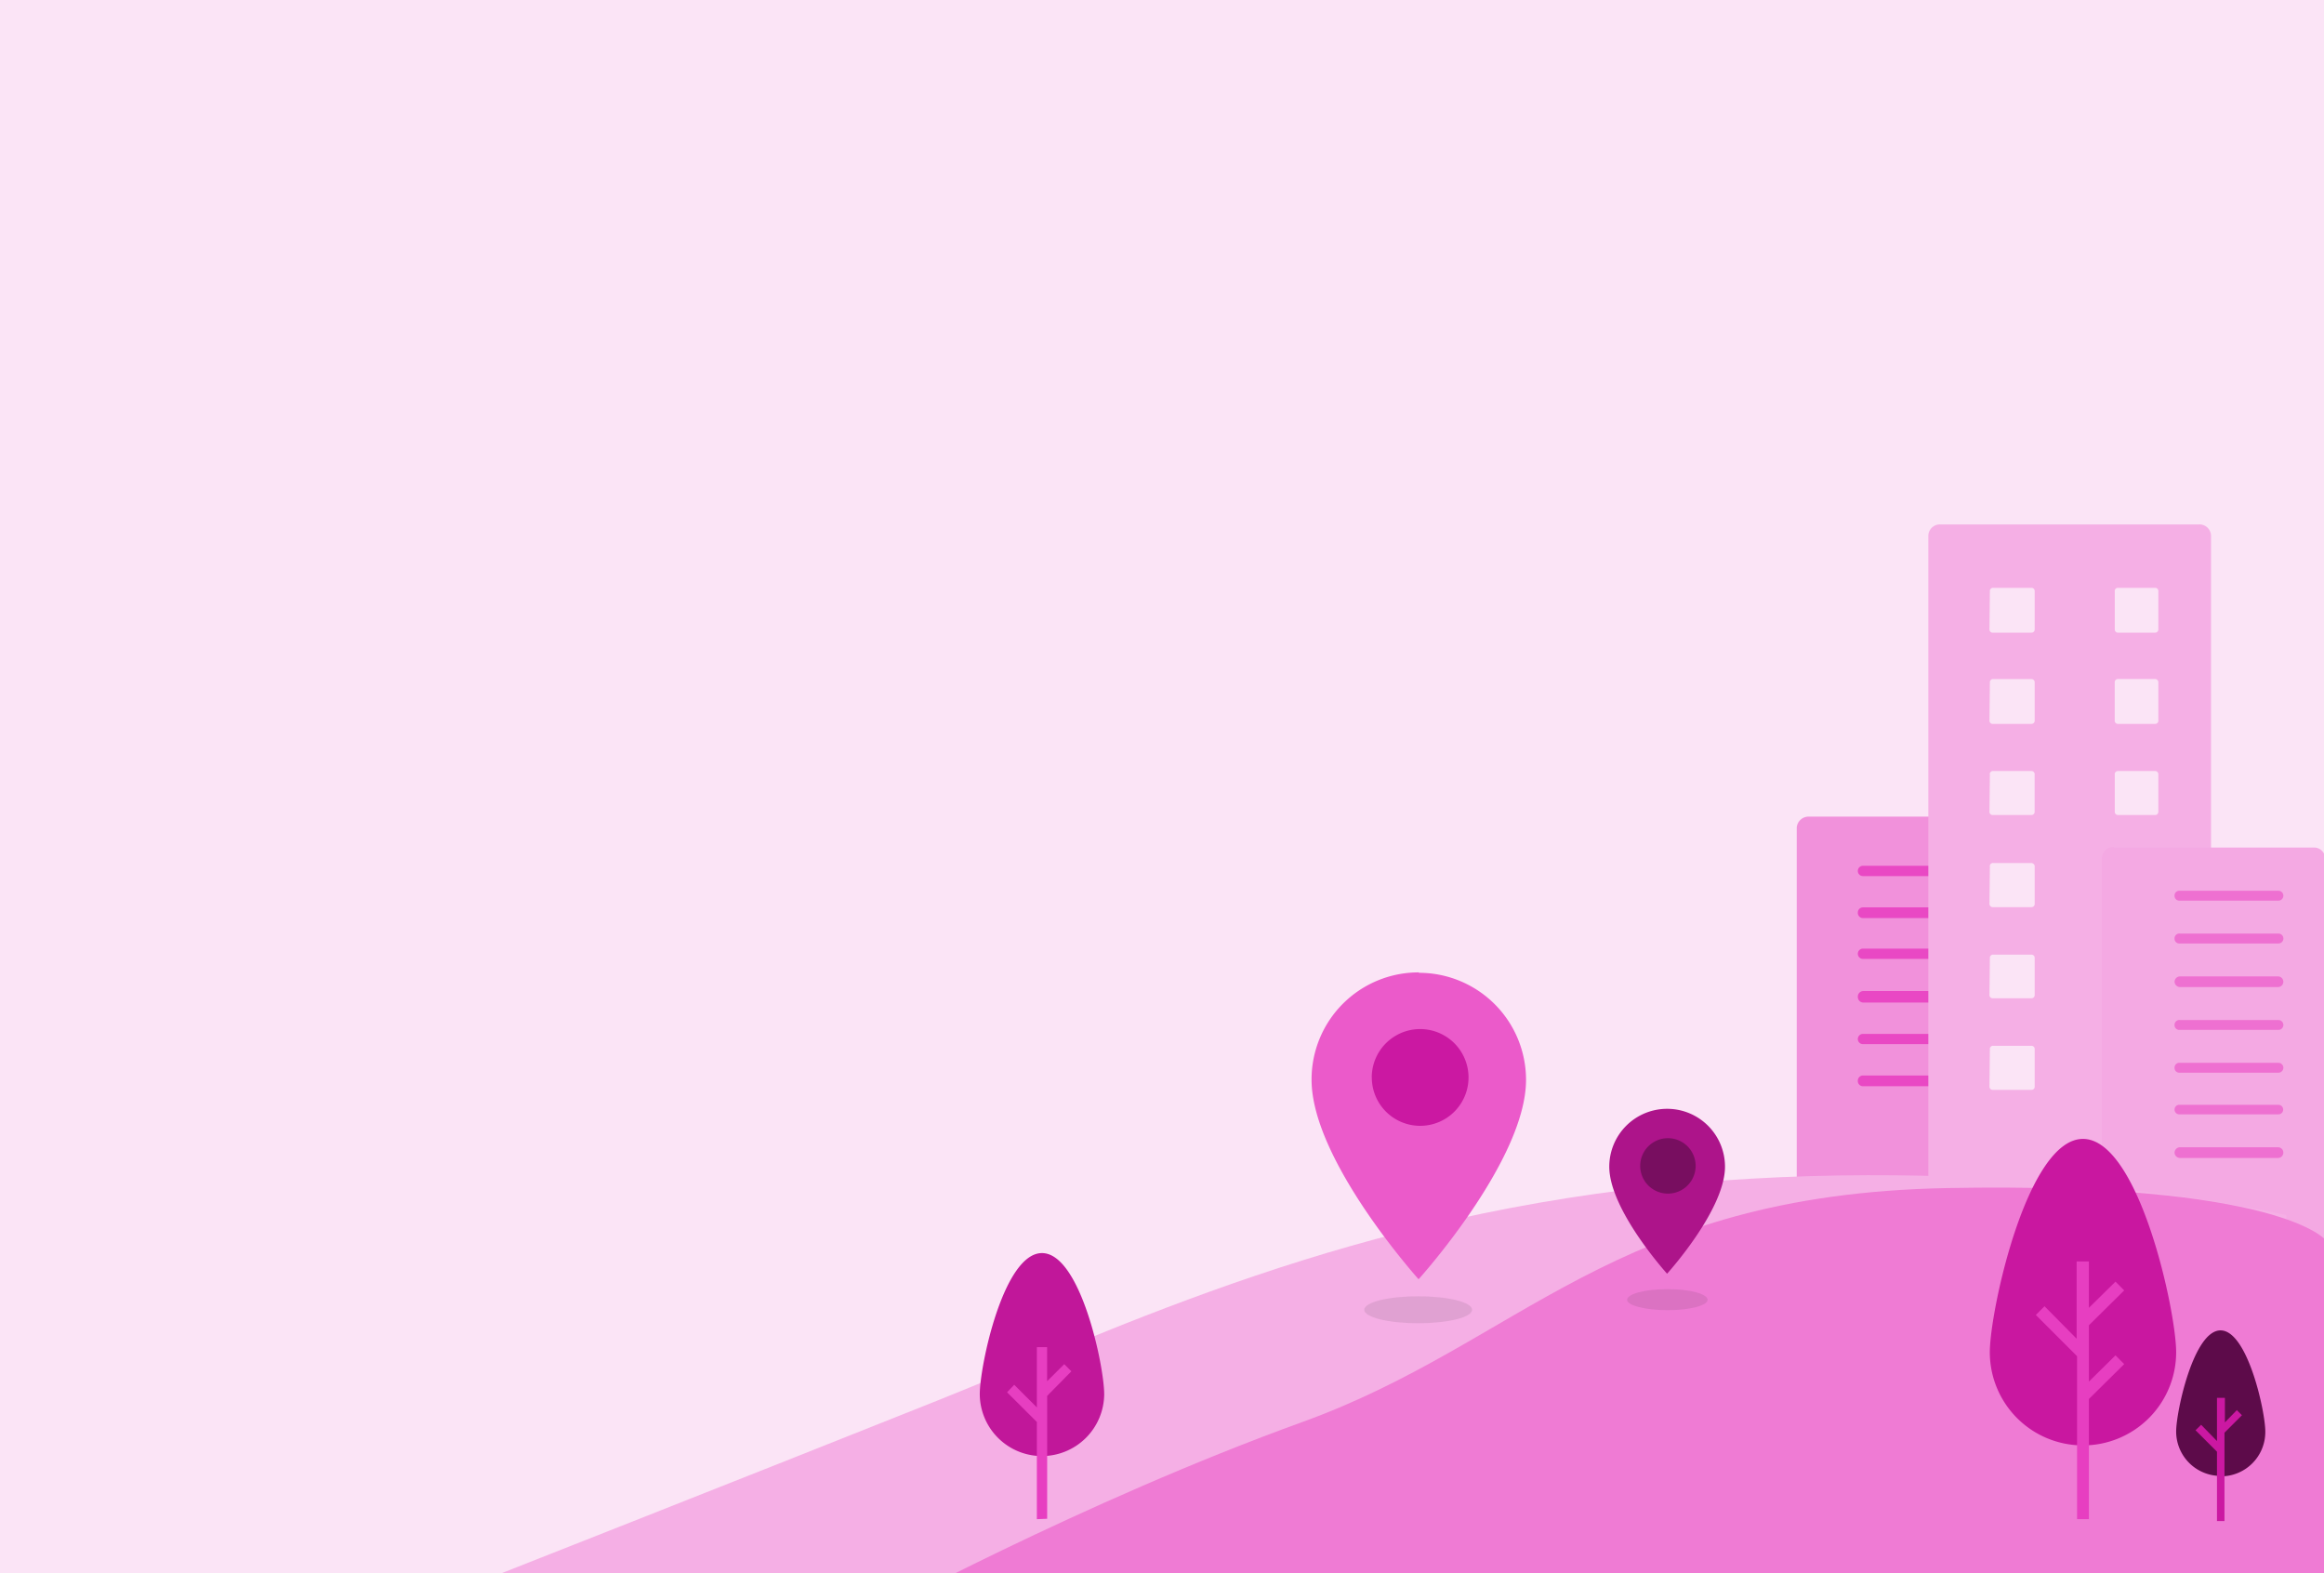 <?xml version="1.0" encoding="utf-8"?>
<svg viewBox="0 0 390 264" xmlns="http://www.w3.org/2000/svg">
<g clip-path="url(#clip0_4712_255313)">
<path d="M0 0h390v264H0z" fill="#f7bdea"/>
<g clip-path="url(#clip1_4712_255313)">
<path d="M-122.67 0h513v264h-513z" fill="#fbe4f6"/>
<path d="M303.52 137.03h45.9a2 2 0 0 1 2 1.73v61.93a2 2 0 0 1-2 1.8h-45.9a2 2 0 0 1-2-1.8v-61.86a2 2 0 0 1 2-1.8z" fill="#f191db"/>
<path d="M311.77 146.14a.86.86 0 0 1 .86-.86h36.8a.86.86 0 0 1 .86.86.87.87 0 0 1-.87.87h-36.79a.86.86 0 0 1-.86-.87zm0 13.9a.86.86 0 0 1 .86-.86h36.8a.86.86 0 0 1 0 1.73h-36.8a.87.87 0 0 1-.86-.86zm0 14.31a.86.86 0 0 1 .86-.86h36.8a.86.86 0 0 1 0 1.72h-36.8a.86.86 0 0 1-.86-.86zm0-21.22a.86.86 0 0 1 .86-.87h36.8a.9.9 0 0 1 .63 1.54.9.9 0 0 1-.64.26h-36.79a.87.87 0 0 1-.86-.87v-.06zm0 14.17a.93.93 0 0 1 .93-1h36.59a.97.97 0 0 1 0 1.93h-36.6a.93.93 0 0 1-.92-.93zm0 14.1a.85.85 0 0 1 .23-.65.88.88 0 0 1 .63-.28h36.8a.9.9 0 1 1 0 1.8h-36.8a.86.86 0 0 1-.86-.87z" fill="#e948c4"/>
<path d="M325.6 88h43.44a1.93 1.93 0 0 1 2 1.86v110.77a1.92 1.92 0 0 1-2 1.86H325.6a1.93 1.93 0 0 1-2-1.86V89.86a1.94 1.94 0 0 1 2-1.86z" fill="#f5afe5"/>
<path d="M354.88 99.18a.53.53 0 0 1 .53-.54h6.26a.53.53 0 0 1 .53.54v6.45a.53.53 0 0 1-.53.53h-6.25a.53.53 0 0 1-.53-.53v-6.45zm0 30.73a.53.53 0 0 1 .53-.53h6.26a.53.53 0 0 1 .53.53v6.32a.53.53 0 0 1-.53.53h-6.25a.53.53 0 0 1-.53-.53v-6.32zm0 30.8a.53.53 0 0 1 .53-.53h6.26a.53.53 0 0 1 .53.53v6.25a.54.54 0 0 1-.53.54h-6.25a.53.53 0 0 1-.53-.53v-6.26zm0-46.23a.53.53 0 0 1 .53-.54h6.26a.54.54 0 0 1 .53.53v6.4a.53.53 0 0 1-.53.6h-6.25a.54.54 0 0 1-.52-.38.53.53 0 0 1-.02-.23v-6.38zm0 30.93a.53.53 0 0 1 .13-.42c.05-.06.1-.1.18-.13a.52.52 0 0 1 .22-.05h6.25c.08 0 .15.02.22.05a.52.52 0 0 1 .3.33c.02.06.02.14.01.21v6.25a.53.53 0 0 1-.53.54h-6.25a.53.53 0 0 1-.53-.53v-6.26zm0 30.6a.53.53 0 0 1 .53-.53h6.26a.53.53 0 0 1 .53.53v6.26a.53.53 0 0 1-.53.6h-6.25a.54.54 0 0 1-.52-.38.53.53 0 0 1-.02-.22V176zm-20.96-76.83c0-.08.02-.15.05-.22a.53.53 0 0 1 .55-.32h6.39a.53.53 0 0 1 .54.54v6.45a.53.53 0 0 1-.53.53h-6.46a.52.52 0 0 1-.55-.31.52.52 0 0 1-.05-.22l.07-6.45zm0 30.8a.52.52 0 0 1 .15-.45.53.53 0 0 1 .45-.15h6.39a.53.53 0 0 1 .4.18.53.53 0 0 1 .13.42v6.25a.53.53 0 0 1-.52.53h-6.46a.53.53 0 0 1-.6-.53l.07-6.25zm0 30.73c0-.06.02-.14.05-.2a.54.54 0 0 1 .32-.3.51.51 0 0 1 .23-.02h6.39a.53.53 0 0 1 .54.53v6.25a.53.53 0 0 1-.53.54h-6.46a.55.55 0 0 1-.42-.13.53.53 0 0 1-.18-.4l.07-6.26zm0-46.22c0-.08.02-.15.05-.22a.53.53 0 0 1 .32-.3.55.55 0 0 1 .23-.02h6.39a.54.54 0 0 1 .54.54v6.45a.53.53 0 0 1-.53.53h-6.46a.55.55 0 0 1-.42-.13.53.53 0 0 1-.18-.4l.07-6.45zm0 30.93a.53.53 0 0 1 .36-.58.53.53 0 0 1 .24-.02h6.39a.53.53 0 0 1 .4.2.52.52 0 0 1 .14.41v6.25a.53.53 0 0 1-.53.54h-6.46c-.07 0-.15 0-.22-.02a.52.52 0 0 1-.33-.3.52.52 0 0 1-.05-.22l.07-6.25zm0 30.6c0-.07.02-.15.05-.22a.52.52 0 0 1 .32-.29.53.53 0 0 1 .23-.02h6.39a.53.53 0 0 1 .54.53v6.26a.53.53 0 0 1-.53.6h-6.46a.54.54 0 0 1-.57-.36.54.54 0 0 1-.03-.24l.07-6.26z" fill="#fbe4f6"/>
<path d="M354.74 142.22h33.53a1.87 1.87 0 0 1 1.93 1.73v77.97a1.88 1.88 0 0 1-1.27 1.64c-.24.07-.48.1-.73.09h-33.46a1.85 1.85 0 0 1-1.8-1.03c-.11-.22-.18-.46-.2-.7v-78.04a1.87 1.87 0 0 1 2-1.73v.07z" fill="#f4a9e3"/>
<path d="M364.92 150.34a.8.8 0 0 1 .87-.87h16.56a.83.83 0 1 1 0 1.66h-16.63a.8.8 0 0 1-.8-.8zm0 7.11a.8.8 0 0 1 .87-.8h16.56a.83.83 0 0 1 0 1.67h-16.63a.8.8 0 0 1-.76-.54.8.8 0 0 1-.04-.33zm0 7.32a.93.93 0 0 1 .93-.93h16.43a.9.9 0 0 1 .64 1.53.9.9 0 0 1-.64.26h-16.43a.93.93 0 0 1-.93-.93v.07zm0 14.37a.8.8 0 0 1 .87-.8h16.56a.83.83 0 0 1 0 1.66h-16.63a.8.8 0 0 1-.76-.53.8.8 0 0 1-.04-.33zm0-7.18a.8.8 0 0 1 .87-.8h16.56a.83.83 0 1 1 0 1.66h-16.63a.79.79 0 0 1-.6-.26.8.8 0 0 1-.2-.6zm0 14.23a.79.79 0 0 1 .54-.76.8.8 0 0 1 .33-.04h16.56a.8.8 0 1 1 0 1.6h-16.63a.8.8 0 0 1-.8-.8zm0 7.25a.93.93 0 0 1 .93-.93h16.43a.9.9 0 0 1 .64 1.53.9.9 0 0 1-.64.27h-16.43a.93.93 0 0 1-.93-.87z" fill="#ee70d1"/>
<path d="M78.33 266.22h305.35V203.9c0-.01-44.17-10.33-100.45-5.34-56.28 5-95.13 24.15-125.93 36.46-30.8 12.3-78.97 31.27-78.97 31.27v-.07z" fill="#f5afe5"/>
<path d="M145.59 271.48h244.74v-63.34s-7.45-9.84-63.6-8.78c-56.14 1.07-71.38 25.95-108.16 39.25-36.8 13.3-72.91 32.93-72.91 32.93l-.07-.06z" fill="#ef7bd4"/>
<path d="M279.77 186.06a9.71 9.71 0 0 0-9.71 9.71c0 7.25 9.7 17.96 9.7 17.96s9.72-10.7 9.72-17.96a9.71 9.71 0 0 0-9.71-9.71z" fill="#ad148a"/>
<path d="M275.25 195.64a4.65 4.65 0 1 1 9.3 0 4.65 4.65 0 0 1-9.3 0z" fill="#780e60"/>
<path d="M273.05 218.12c0-1 3-1.8 6.79-1.8s6.72.8 6.72 1.8c0 .94-3 1.73-6.72 1.73-3.73 0-6.79-.8-6.79-1.73z" fill="#222" opacity=".1"/>
<path d="M238.13 163.17a17.95 17.95 0 0 0-18.03 18.03c0 13.5 17.96 33.46 17.96 33.46s18.03-19.95 18.03-33.46a17.96 17.96 0 0 0-17.98-17.96v-.07z" fill="#eb5aca"/>
<path d="M230.2 180.8a8.11 8.11 0 1 1 16.24 0 8.11 8.11 0 0 1-16.23 0z" fill="#cb18a2"/>
<path d="M228.94 219.79c0-1.27 4-2.27 9.05-2.27 5.06 0 9.05 1 9.05 2.27 0 1.25-4 2.25-9.05 2.25-5.05 0-9.05-1-9.05-2.26z" fill="#222" opacity=".1"/>
<path d="M372.64 247.66a7.45 7.45 0 0 1-7.45-7.45c0-3.33 2.92-16.97 7.45-16.97 4.52 0 7.51 13.58 7.51 16.97a7.44 7.44 0 0 1-7.51 7.52v-.07z" fill="#5d0b4a"/>
<path d="M372.04 255.24V243.6l-3.6-3.6.94-.92 2.66 2.73v-7.25h1.33v4.12l2-2.06.86.86-2.93 2.93v14.83h-1.26z" fill="#cb18a2"/>
<path d="M174.8 244.33a10.44 10.44 0 0 1-10.38-10.37c0-4.8 3.99-23.69 10.44-23.69 6.45 0 10.44 18.9 10.44 23.69a10.45 10.45 0 0 1-10.5 10.37z" fill="#c1179a"/>
<path d="M174 254.91v-16.3l-5-4.98 1.2-1.26 3.8 3.8v-10.12h1.72v5.72l2.87-2.86 1.2 1.2-4.06 4.12v20.62l-1.73.07z" fill="#e73ec1"/>
<path d="M349.55 242.54a15.63 15.63 0 0 1-15.63-15.64c0-6.91 6.25-35.79 15.63-35.79s15.64 28.88 15.64 35.8a15.63 15.63 0 0 1-15.64 15.63z" fill="#c917a0"/>
<path d="M348.56 254.91v-27.34l-6.92-6.92 1.46-1.46 5.39 5.45v-12.97h2.06v7.78l4.46-4.39 1.46 1.47-5.92 5.85v9.45l4.46-4.4 1.46 1.47-5.92 5.85v20.16h-2z" fill="#e73ec1"/>
</g>
</g>
<defs>
<clipPath id="clip0_4712_255313">
<path d="M0 0h390v264H0z" fill="#fff"/>
</clipPath>
<clipPath id="clip1_4712_255313">
<path d="M0 0h513v264H0z" fill="#fff" transform="translate(-122.67)"/>
</clipPath>
</defs>
</svg>
